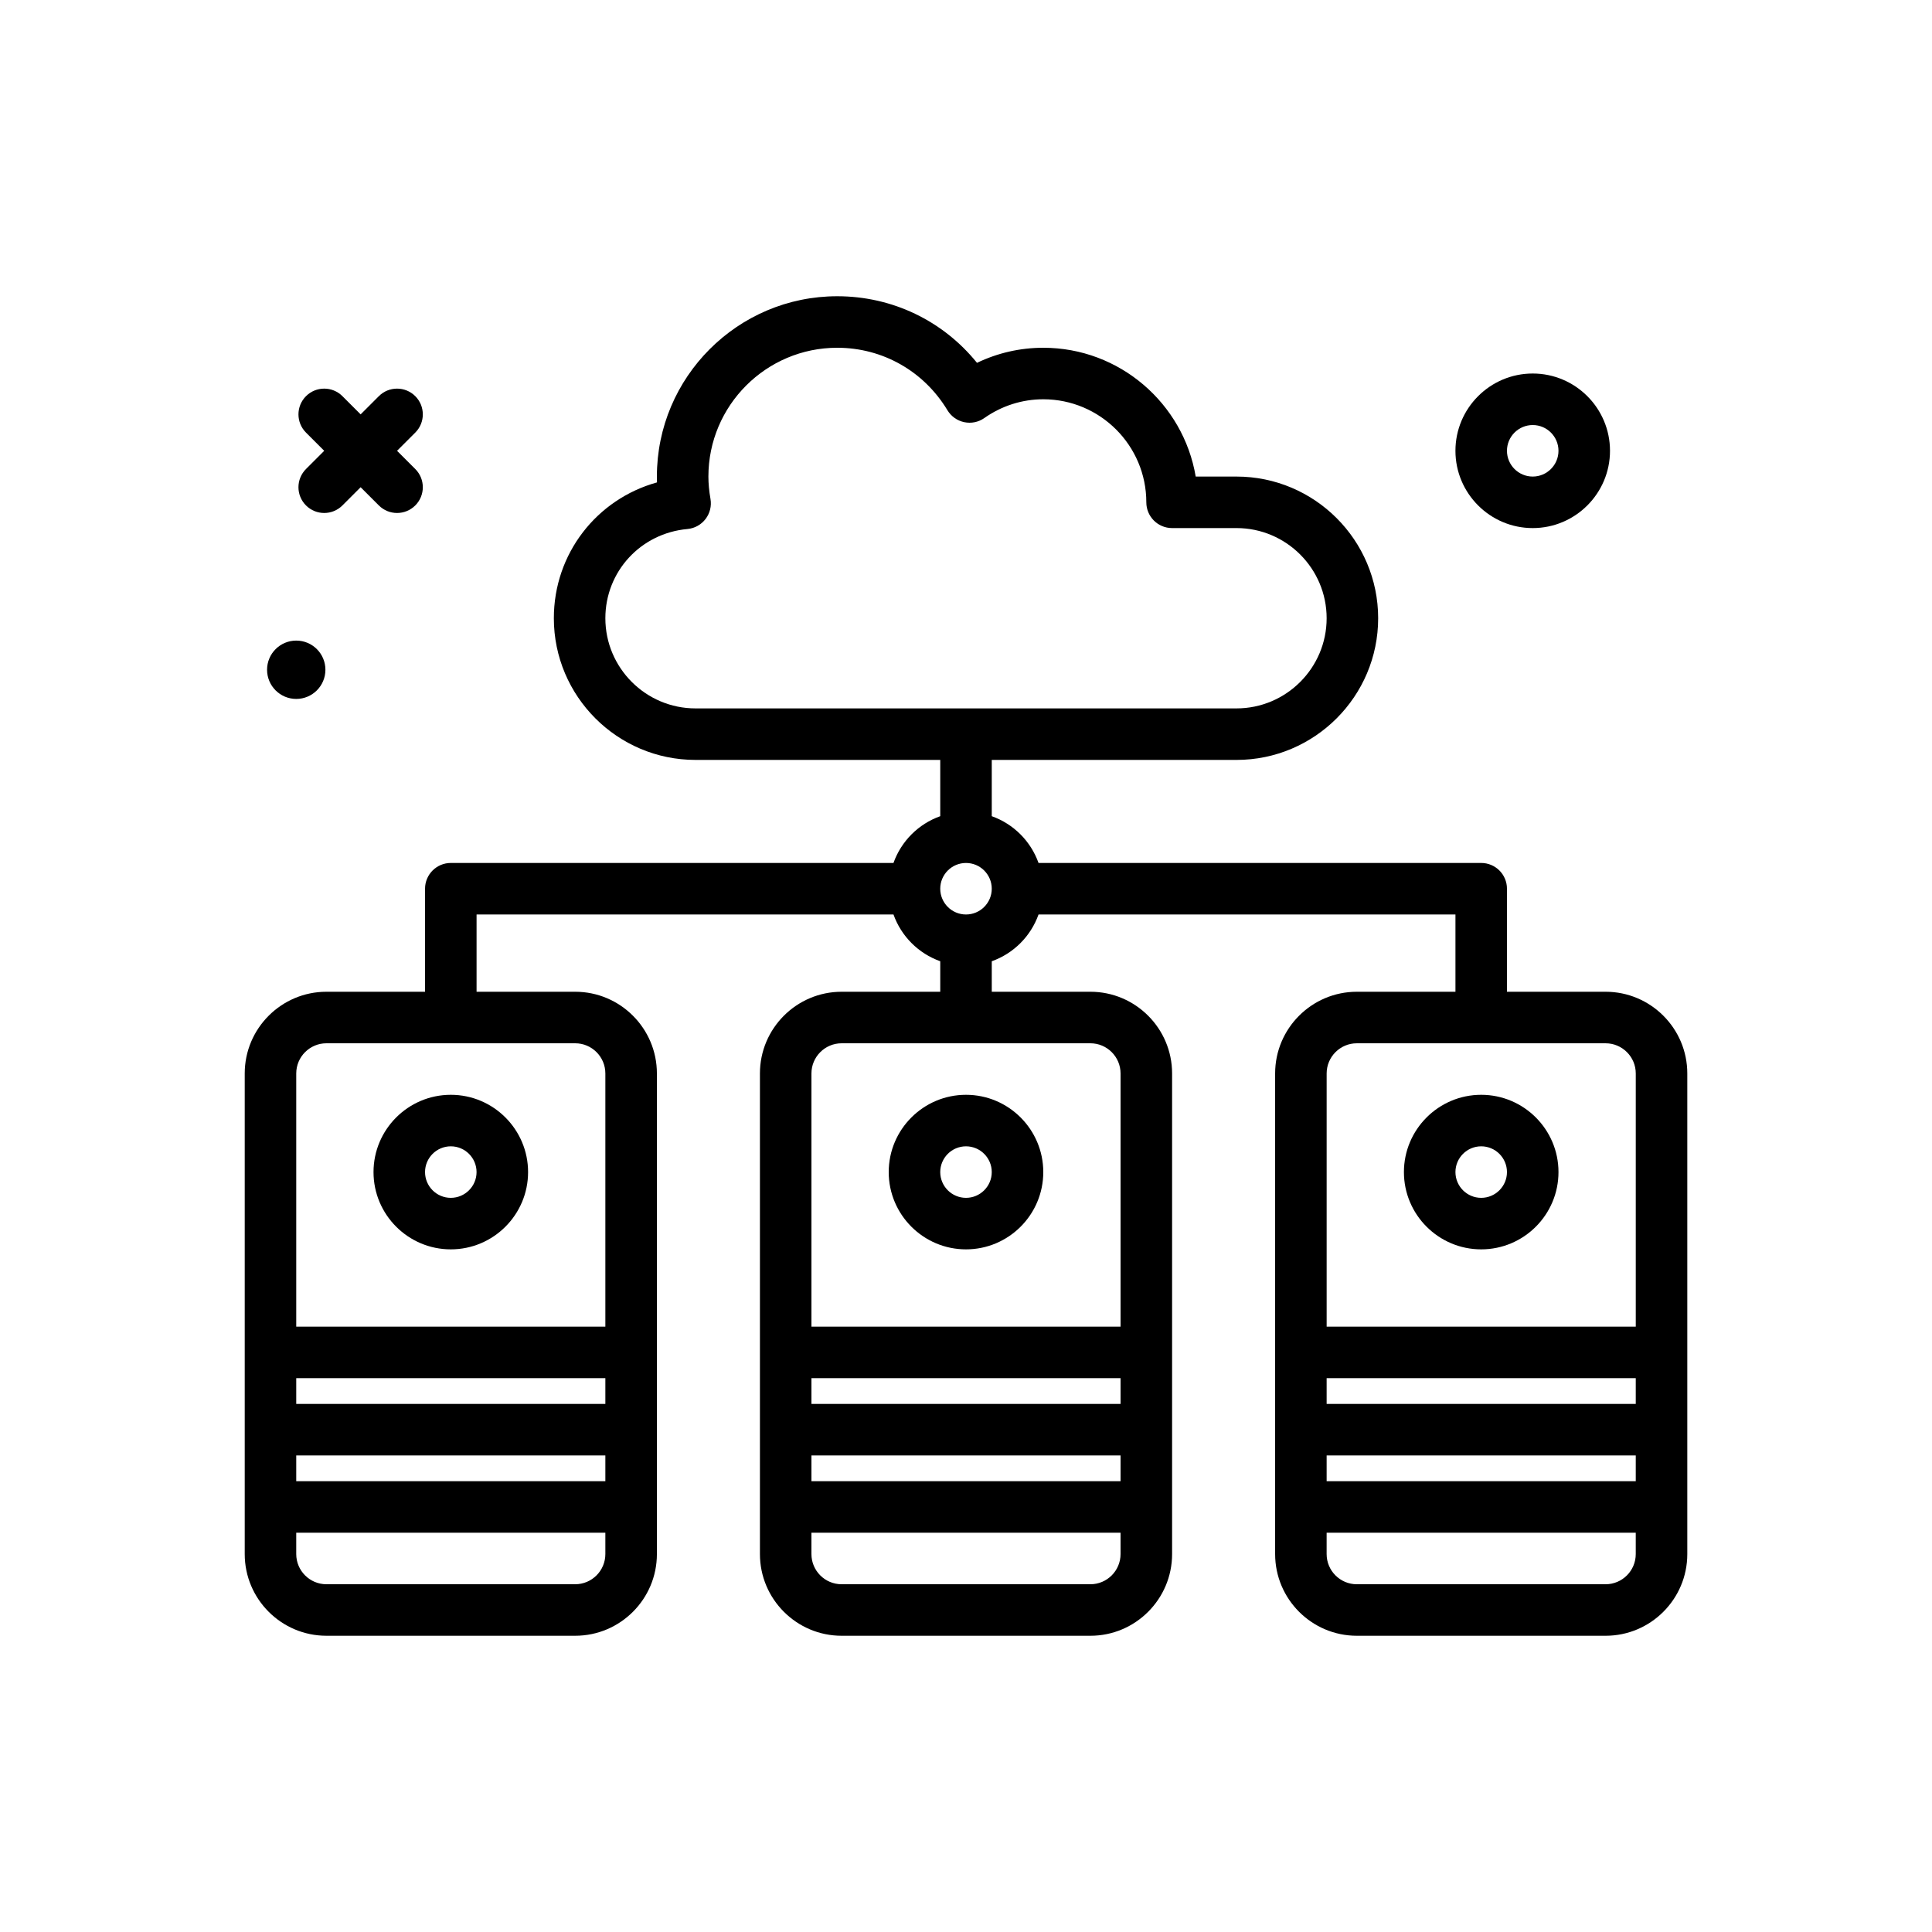 <svg id="servers" enable-background="new 0 0 300 300" height="512" viewBox="0 0 300 300" width="512" xmlns="http://www.w3.org/2000/svg"><g><path d="m47.516 78.484c.781.781 1.805 1.172 2.828 1.172s2.047-.391 2.828-1.172l2.828-2.828 2.828 2.828c.781.781 1.805 1.172 2.828 1.172s2.047-.391 2.828-1.172c1.562-1.562 1.562-4.094 0-5.656l-2.828-2.828 2.828-2.828c1.562-1.562 1.562-4.094 0-5.656s-4.094-1.562-5.656 0l-2.828 2.828-2.828-2.828c-1.562-1.562-4.094-1.562-5.656 0s-1.562 4.094 0 5.656l2.828 2.828-2.828 2.828c-1.563 1.563-1.563 4.094 0 5.656z"/><path d="m46 108.529c2.501 0 4.53-2.028 4.53-4.529 0-2.502-2.028-4.53-4.53-4.53s-4.53 2.028-4.53 4.53c0 2.501 2.029 4.529 4.53 4.529z"/><path d="m249.316 154h-15.316v-16c0-2.209-1.789-4-4-4h-68.737c-1.208-3.389-3.874-6.055-7.263-7.263v-8.737h38c12.129 0 22-9.869 22-22s-9.871-22-22-22h-6.332c-1.91-11.336-11.797-20-23.668-20-3.59 0-7.086.801-10.293 2.34-5.285-6.537-13.152-10.34-21.707-10.34-15.438 0-28 12.561-28 28 0 .301.004.604.016.908-9.364 2.6-16.016 11.063-16.016 21.092 0 12.131 9.871 22 22 22h38v8.737c-3.389 1.208-6.055 3.874-7.263 7.263h-68.737c-2.211 0-4 1.791-4 4v16h-15.316c-6.993 0-12.684 5.691-12.684 12.686v74.629c0 6.994 5.691 12.685 12.684 12.685h38.633c6.992 0 12.684-5.691 12.684-12.686v-74.629c-.001-6.994-5.692-12.685-12.685-12.685h-15.316v-12h64.737c1.208 3.389 3.874 6.054 7.263 7.263v4.737h-15.316c-6.992 0-12.684 5.691-12.684 12.686v74.629c0 6.994 5.691 12.686 12.684 12.686h38.633c6.992 0 12.684-5.691 12.684-12.686v-74.629c0-6.994-5.691-12.686-12.684-12.686h-15.317v-4.737c3.389-1.208 6.055-3.874 7.263-7.263h64.737v12h-15.316c-6.992 0-12.684 5.691-12.684 12.686v74.629c0 6.994 5.691 12.686 12.684 12.686h38.633c6.992 0 12.684-5.691 12.684-12.686v-74.629c-.001-6.995-5.692-12.686-12.685-12.686zm-155.316-58c0-7.24 5.477-13.197 12.742-13.854 1.113-.102 2.133-.662 2.812-1.549s.961-2.018.77-3.117c-.219-1.259-.324-2.398-.324-3.48 0-11.027 8.973-20 20-20 7.055 0 13.453 3.629 17.121 9.707.574.949 1.516 1.619 2.602 1.848 1.098.227 2.219-.002 3.121-.641 2.718-1.906 5.883-2.914 9.156-2.914 8.824 0 16 7.178 16 16 0 2.209 1.789 4 4 4h10c7.719 0 14 6.281 14 14s-6.281 14-14 14h-84c-7.719 0-14-6.281-14-14zm-48 122v-4h48v4zm48 8v4h-48v-4zm-4.684 20h-38.632c-2.582 0-4.684-2.102-4.684-4.686v-3.314h48v3.314c0 2.584-2.102 4.686-4.684 4.686zm4.684-79.314v39.314h-48v-39.314c0-2.584 2.102-4.686 4.684-4.686h38.633c2.581 0 4.683 2.102 4.683 4.686zm32 51.314v-4h48v4zm48 8v4h-48v-4zm-4.684 20h-38.633c-2.582 0-4.684-2.102-4.684-4.686v-3.314h48v3.314c.001 2.584-2.101 4.686-4.683 4.686zm4.684-79.314v39.314h-48v-39.314c0-2.584 2.102-4.686 4.684-4.686h38.633c2.581 0 4.683 2.102 4.683 4.686zm-24-24.686c-2.207 0-4-1.795-4-4s1.793-4 4-4 4 1.795 4 4-1.793 4-4 4zm60.684 20h38.633c2.582 0 4.684 2.102 4.684 4.686v39.314h-48v-39.314c-.001-2.584 2.101-4.686 4.683-4.686zm-4.684 56v-4h48v4zm48 8v4h-48v-4zm-4.684 20h-38.633c-2.582 0-4.684-2.102-4.684-4.686v-3.314h48v3.314c.001 2.584-2.101 4.686-4.683 4.686z"/><path d="m70 194c6.617 0 12-5.383 12-12s-5.383-12-12-12-12 5.383-12 12 5.383 12 12 12zm0-16c2.207 0 4 1.795 4 4s-1.793 4-4 4-4-1.795-4-4 1.793-4 4-4z"/><path d="m150 194c6.617 0 12-5.383 12-12s-5.383-12-12-12-12 5.383-12 12 5.383 12 12 12zm0-16c2.207 0 4 1.795 4 4s-1.793 4-4 4-4-1.795-4-4 1.793-4 4-4z"/><path d="m230 194c6.617 0 12-5.383 12-12s-5.383-12-12-12-12 5.383-12 12 5.383 12 12 12zm0-16c2.207 0 4 1.795 4 4s-1.793 4-4 4-4-1.795-4-4 1.793-4 4-4z"/><path d="m238 82c6.617 0 12-5.383 12-12s-5.383-12-12-12-12 5.383-12 12 5.383 12 12 12zm0-16c2.207 0 4 1.795 4 4s-1.793 4-4 4-4-1.795-4-4 1.793-4 4-4z"/></g></svg>